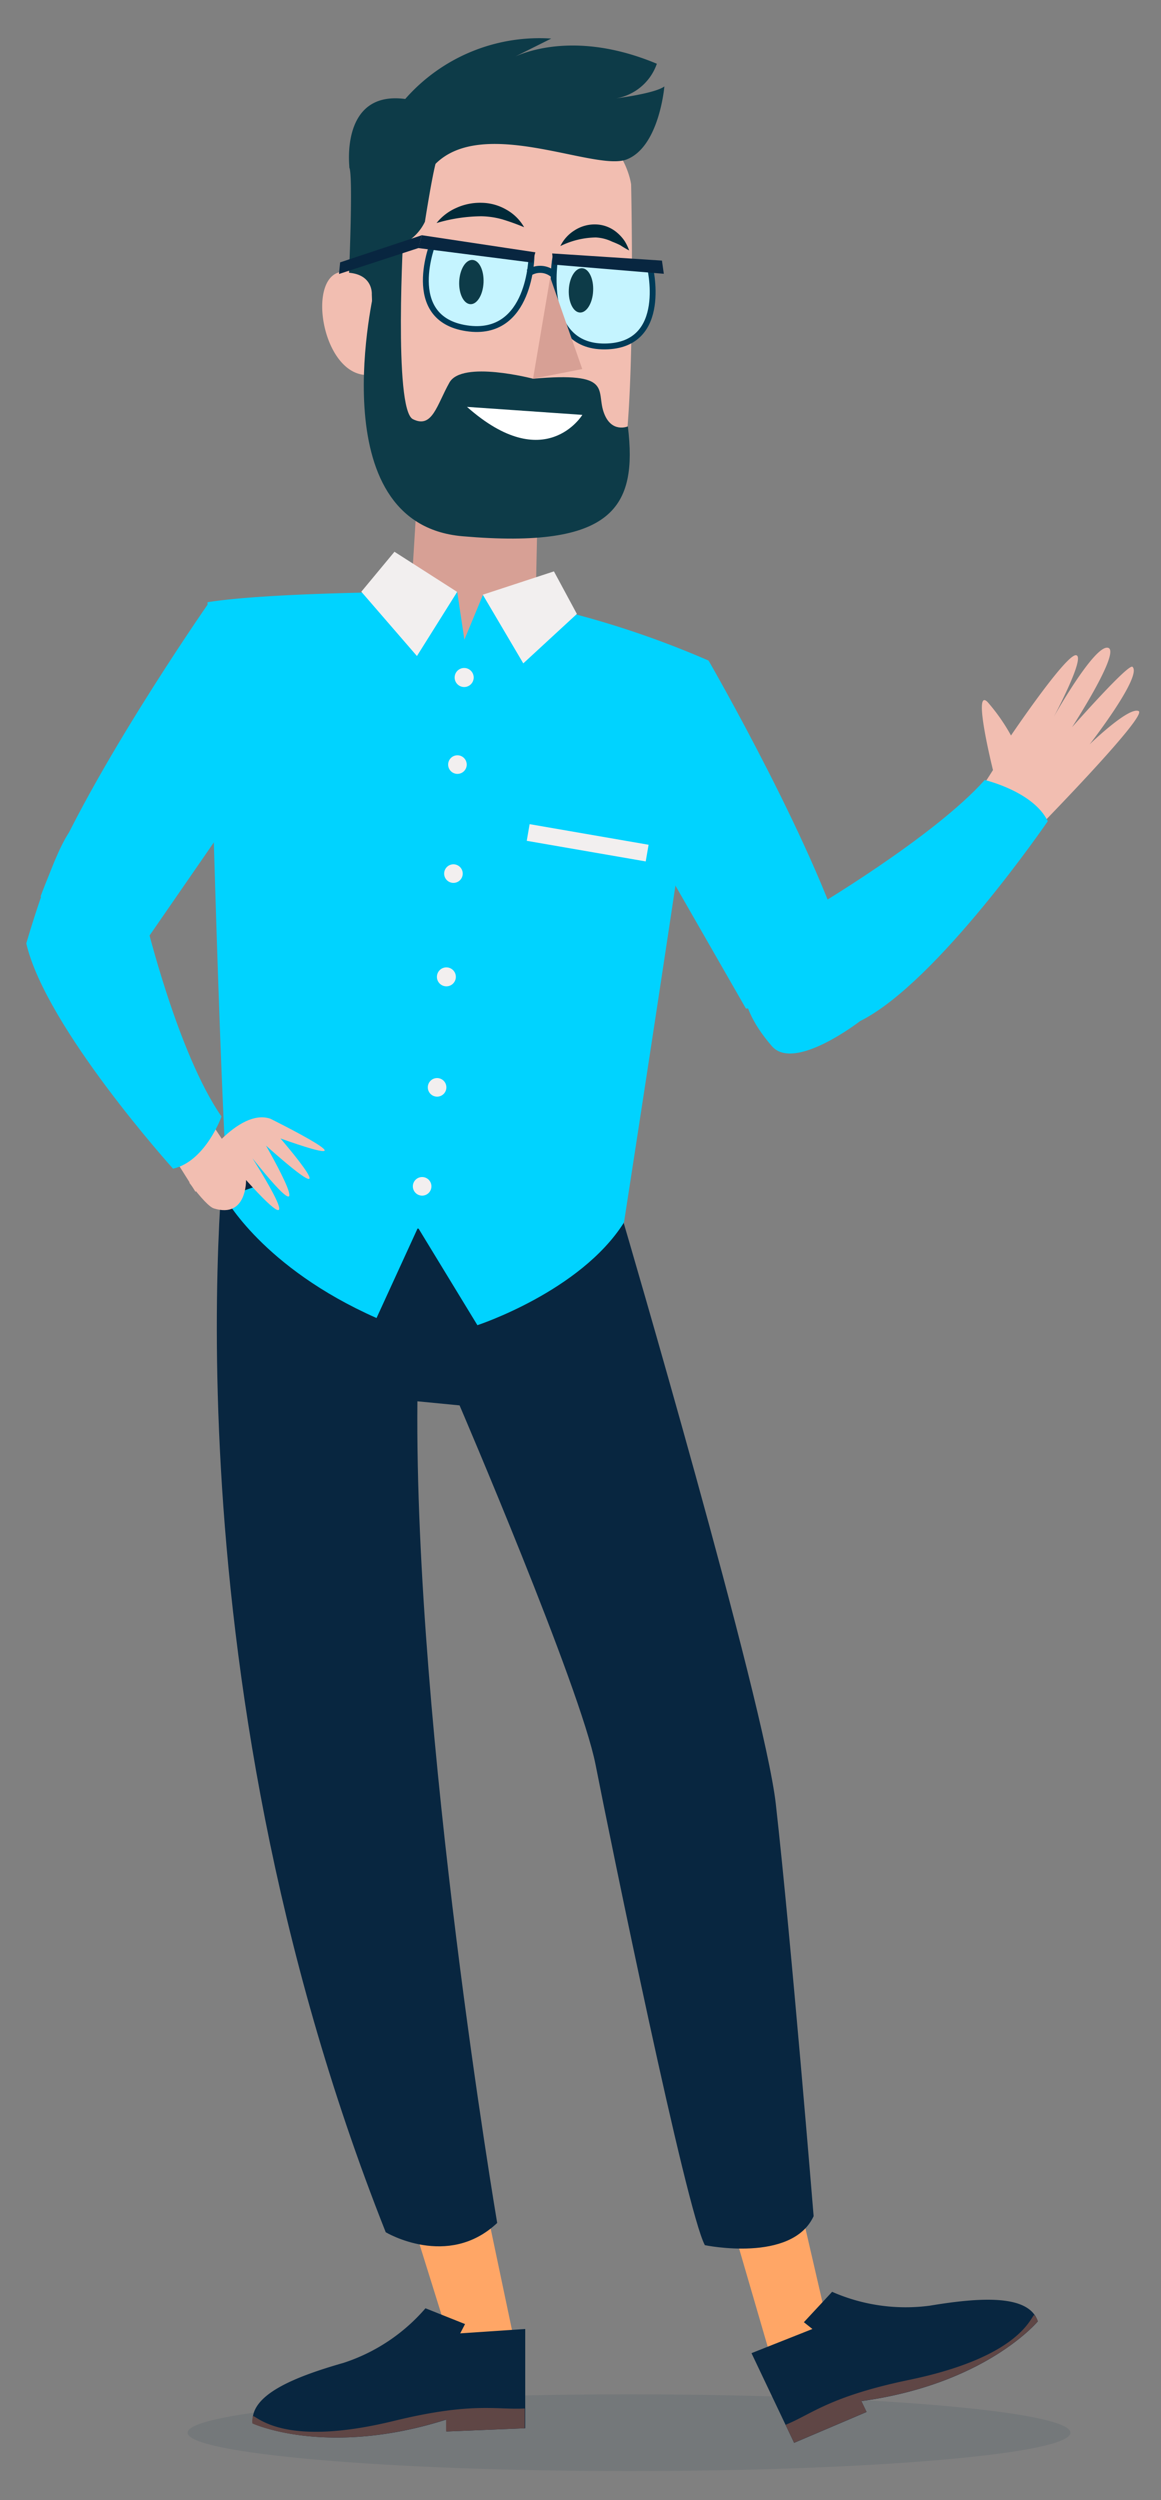 <svg id="Layer_1" data-name="Layer 1" xmlns="http://www.w3.org/2000/svg" viewBox="0 0 125 269"><rect x="0" y="0" width="125" height="269" fill="#808080" stroke="none"/><defs><style>.cls-1,.cls-4{fill:#0d3b48;}.cls-1{opacity:0.1;}.cls-2{fill:#f2beb1;}.cls-3{fill:#d7a095;}.cls-5{fill:#002938;}.cls-6{fill:#fff;}.cls-7{fill:#c5f4ff;stroke-width:0.63px;}.cls-7,.cls-9{stroke:#003b58;stroke-miterlimit:10;}.cls-8{fill:#082640;}.cls-9{fill:none;stroke-width:0.76px;}.cls-10{fill:#ffa666;}.cls-11{fill:#5f4645;}.cls-12{fill:#00d3ff;}.cls-13{fill:#f2efef;}</style></defs><path class="cls-1" d="M115.25,261.76c0,2.28-21.28,4.13-47.53,4.13S20.2,264,20.2,261.76s21.28-4.13,47.52-4.13S115.25,259.48,115.25,261.76Z"/><path class="cls-2" d="M105.23,85.49l1.68-2.63s-2.25-9-.58-7.32a20.29,20.29,0,0,1,2.52,3.6s5.91-8.75,7-8.64-2.38,6.61-2.38,6.61,4.36-7.75,5.82-7.41-3.87,8.55-3.87,8.55,6.08-6.9,6.51-6.5c1.1,1-4.61,8.34-4.61,8.34s4.19-4.07,5.27-3.58S110.87,90,110.87,90Z"/><polygon class="cls-3" points="45.47 44.13 44.31 63.15 42.69 72.75 49.74 75.13 57.93 78.05 57.69 63.94 57.99 49.54 45.47 44.13"/><path class="cls-2" d="M50.66,12.23C41,14.06,41,20.67,41,20.67a59.85,59.85,0,0,0-.78,9.91,3.16,3.16,0,0,0-3.89-1.22C33,30.63,35,41,40,40.32a26.56,26.56,0,0,0,1.5,7.19c1.28,3,7.25,7.67,12.67,8.57s12.46-1.85,13.21-8.23c1-8.83.57-28,.57-28S66.7,9.2,50.66,12.23Z"/><path class="cls-4" d="M46.93,17.47c-2.59-.11-6.62-1.16-9.2-1.31,0-.26-.11,1.9-.1,1.92.39,1.14-.05,11.27-.05,11.27,2.6.22,2.45,2.31,2.45,2.31l.17,4.67,2.6-.17.52-9.87a5.16,5.16,0,0,0,2.43-2.43S46.47,19.21,46.93,17.47Z"/><path class="cls-5" d="M47,24a5.61,5.61,0,0,1,2.13-1.63,6.19,6.19,0,0,1,2.7-.55,5.49,5.49,0,0,1,2.69.74,5,5,0,0,1,1.91,1.89,23.51,23.51,0,0,0-2.36-.85,8.83,8.83,0,0,0-2.27-.33A17.35,17.35,0,0,0,47,24Z"/><path class="cls-5" d="M60.33,26.48a4.13,4.13,0,0,1,1.54-1.7,4,4,0,0,1,2.34-.63,3.67,3.67,0,0,1,2.27.92,4.32,4.32,0,0,1,.78.88,5.15,5.15,0,0,1,.48,1,10.37,10.37,0,0,1-.95-.56A9.49,9.49,0,0,0,65.9,26a4.58,4.58,0,0,0-1.75-.45A8.88,8.88,0,0,0,60.33,26.48Z"/><path class="cls-4" d="M57.39,40.75s-7.64-2-9,.41-1.84,5-3.94,3.94-1-20.38-1-20.38L40.34,31S34.26,56.35,49.79,57.7c16.27,1.41,18.86-3.15,17.81-11.82,0,0-1.83.79-2.62-1.57S66,40,57.39,40.75Z"/><path class="cls-6" d="M50.28,43.78l12.42.86S58.69,51.23,50.28,43.78Z"/><path class="cls-4" d="M37.63,18.08s-1.08-8.37,6-7.43a19.23,19.23,0,0,1,15.72-6.5L55,6.32s6-3.53,15.72.54a5.66,5.66,0,0,1-4.88,3.79s4.61-.54,5.69-1.35c0,0-.54,6.5-4.07,7.86S51.23,12,46.35,18.24s-7.86-1.08-7.86-1.08"/><path class="cls-7" d="M46.67,26l10.56,1.48s-.06,8.89-7,7.84S46.67,26,46.67,26Z"/><path class="cls-4" d="M52.06,30.41c-.06,1.32-.7,2.36-1.42,2.32s-1.26-1.13-1.2-2.44.7-2.36,1.43-2.32S52.12,29.1,52.06,30.41Z"/><polygon class="cls-8" points="57.64 27.15 45.42 25.31 45.03 26.69 57.33 28.26 57.64 27.15"/><path class="cls-7" d="M69.94,28.55,59.79,27.7s-1.7,9.64,5.33,9.58S69.94,28.55,69.94,28.55Z"/><polygon class="cls-8" points="59.45 27.27 71.27 28.04 71.47 29.46 59.58 28.47 59.45 27.27"/><path class="cls-4" d="M63.86,31.31c-.06,1.31-.7,2.35-1.42,2.32s-1.26-1.13-1.2-2.45.7-2.35,1.43-2.32S63.93,30,63.86,31.31Z"/><polygon class="cls-3" points="57.39 40.75 59.24 29.84 62.69 39.71 57.39 40.75"/><polygon class="cls-8" points="45.05 26.69 36.5 29.48 36.62 28.23 45.42 25.31 45.05 26.69"/><path class="cls-9" d="M56.92,29.36a2.2,2.2,0,0,1,2.71.19"/><polygon class="cls-10" points="51.36 232.82 55.86 254.21 50.18 257.53 41.9 231.02 51.36 232.82"/><path class="cls-8" d="M45.81,248.37A19.68,19.68,0,0,1,37,254.24c-5.35,1.53-10.17,3.47-9.78,6.52,0,0,7.95,3.69,20.86-.42v1.29l8.47-.35V250.6l-7,.47.52-1Z"/><path class="cls-11" d="M42.41,260.49c-11.56,2.82-14.5-.31-15.17-.53a2,2,0,0,0-.07.8s7.95,3.69,20.86-.42v1.29l8.47-.35v-2.13C53.47,259.33,50.94,258.41,42.41,260.49Z"/><polygon class="cls-10" points="69.36 206.88 84.74 259.66 90.48 256.06 79.77 209.72 69.36 206.88"/><path class="cls-8" d="M89.59,246.6a19.69,19.69,0,0,0,10.52,1.49c5.48-.91,10.67-1.23,11.63,1.69,0,0-5.6,6.75-19,8.58l.56,1.17-7.8,3.32-4.59-9.65,6.56-2.6-.92-.73Z"/><path class="cls-11" d="M97.86,256.08c11.65-2.41,13-6.5,13.48-7a2,2,0,0,1,.4.69s-5.6,6.75-19,8.58l.56,1.17-7.8,3.32-.92-1.93C87.37,259.78,89.27,257.87,97.86,256.08Z"/><path class="cls-8" d="M24.35,121.85S17.1,178.63,41.53,240.19c0,0,6.69,4,12-1,0,0-8.92-52.6-8.59-88.41l4.54.44s13,30.29,14.64,38.65,9.76,48,11.77,51.71c0,0,9.37,1.95,11.71-3.12,0,0-2.4-29.46-4.07-44.34-1.24-11.05-16.39-62.57-16.39-62.57Z"/><path class="cls-12" d="M24.35,125.87s21.75,11,42.83,5.68c0,0,5.85-37.64,9.11-60.47A99.9,99.9,0,0,0,52,64l-2,4.83-.78-5.18S29.78,63.6,22.34,64.8C22.34,64.8,23.34,108.13,24.35,125.87Z"/><path class="cls-12" d="M76.29,71.08S88.34,91.91,91.6,104c0,0-4.77,4.52-11.29,4.52L69.77,90.15Z"/><path class="cls-12" d="M22.39,65S8.64,84.73,4.37,96.46c0,0,4.37,4.9,10.87,5.45l12-17.37Z"/><path class="cls-12" d="M24.2,128.82s4.05,7.57,16.34,13L45,132.09l6.4,10.5s11.06-3.62,15.75-11L48.55,120.38Z"/><path class="cls-12" d="M87.23,97.93s13.28-7.82,18.79-14c0,0,5.23,1.22,6.79,4.43,0,0-11.89,17.38-20.21,21.51,0,0-7.08,5.5-9.5,2.69C74.31,102.42,87.23,97.93,87.23,97.93Z"/><path class="cls-2" d="M29.1,120.37c-3.38-1.15-7.77,4.75-8.71,6.9,1.25,1.64,2.16,2.62,2.65,2.76,3.56,1.09,3.45-3.06,3.45-3.06,7.62,8.46.69-2.34.69-2.34,8,10,1.46-1.36,1.46-1.36,9.55,8.49,1.56-.77,1.56-.77C41.51,126.51,29.1,120.37,29.1,120.37Z"/><polygon class="cls-2" points="21.05 128.24 17.46 122.53 21.78 119.38 24.56 123.55 21.05 128.24"/><path class="cls-12" d="M15.69,99.06s3.43,14.28,8.16,21.08c0,0-1.73,4.83-5.22,5.61,0,0-13.71-15.19-15.8-24.24,0,0,2.56-8.94,4.64-12S15.69,99.06,15.69,99.06Z"/><polygon class="cls-13" points="38.9 63.67 44.89 70.59 49.22 63.69 42.47 59.37 38.9 63.67"/><polygon class="cls-13" points="62.11 66.06 56.34 71.38 51.98 63.99 59.64 61.48 62.11 66.06"/><path class="cls-13" d="M51,72.9a1,1,0,1,1-2.05,0,1,1,0,0,1,2.05,0Z"/><path class="cls-13" d="M50.25,82.27a1,1,0,1,1-1-1A1,1,0,0,1,50.25,82.27Z"/><path class="cls-13" d="M49.82,94a1,1,0,1,1-2,0,1,1,0,0,1,2,0Z"/><circle class="cls-13" cx="48.06" cy="105.11" r="1.02"/><path class="cls-13" d="M48.06,117a1,1,0,1,1-1-1A1,1,0,0,1,48.06,117Z"/><path class="cls-13" d="M46.45,127.65a1,1,0,1,1-1-1A1,1,0,0,1,46.45,127.65Z"/><rect class="cls-13" x="62.36" y="84.19" width="1.82" height="13" transform="translate(-36.88 137.56) rotate(-80.18)"/></svg>